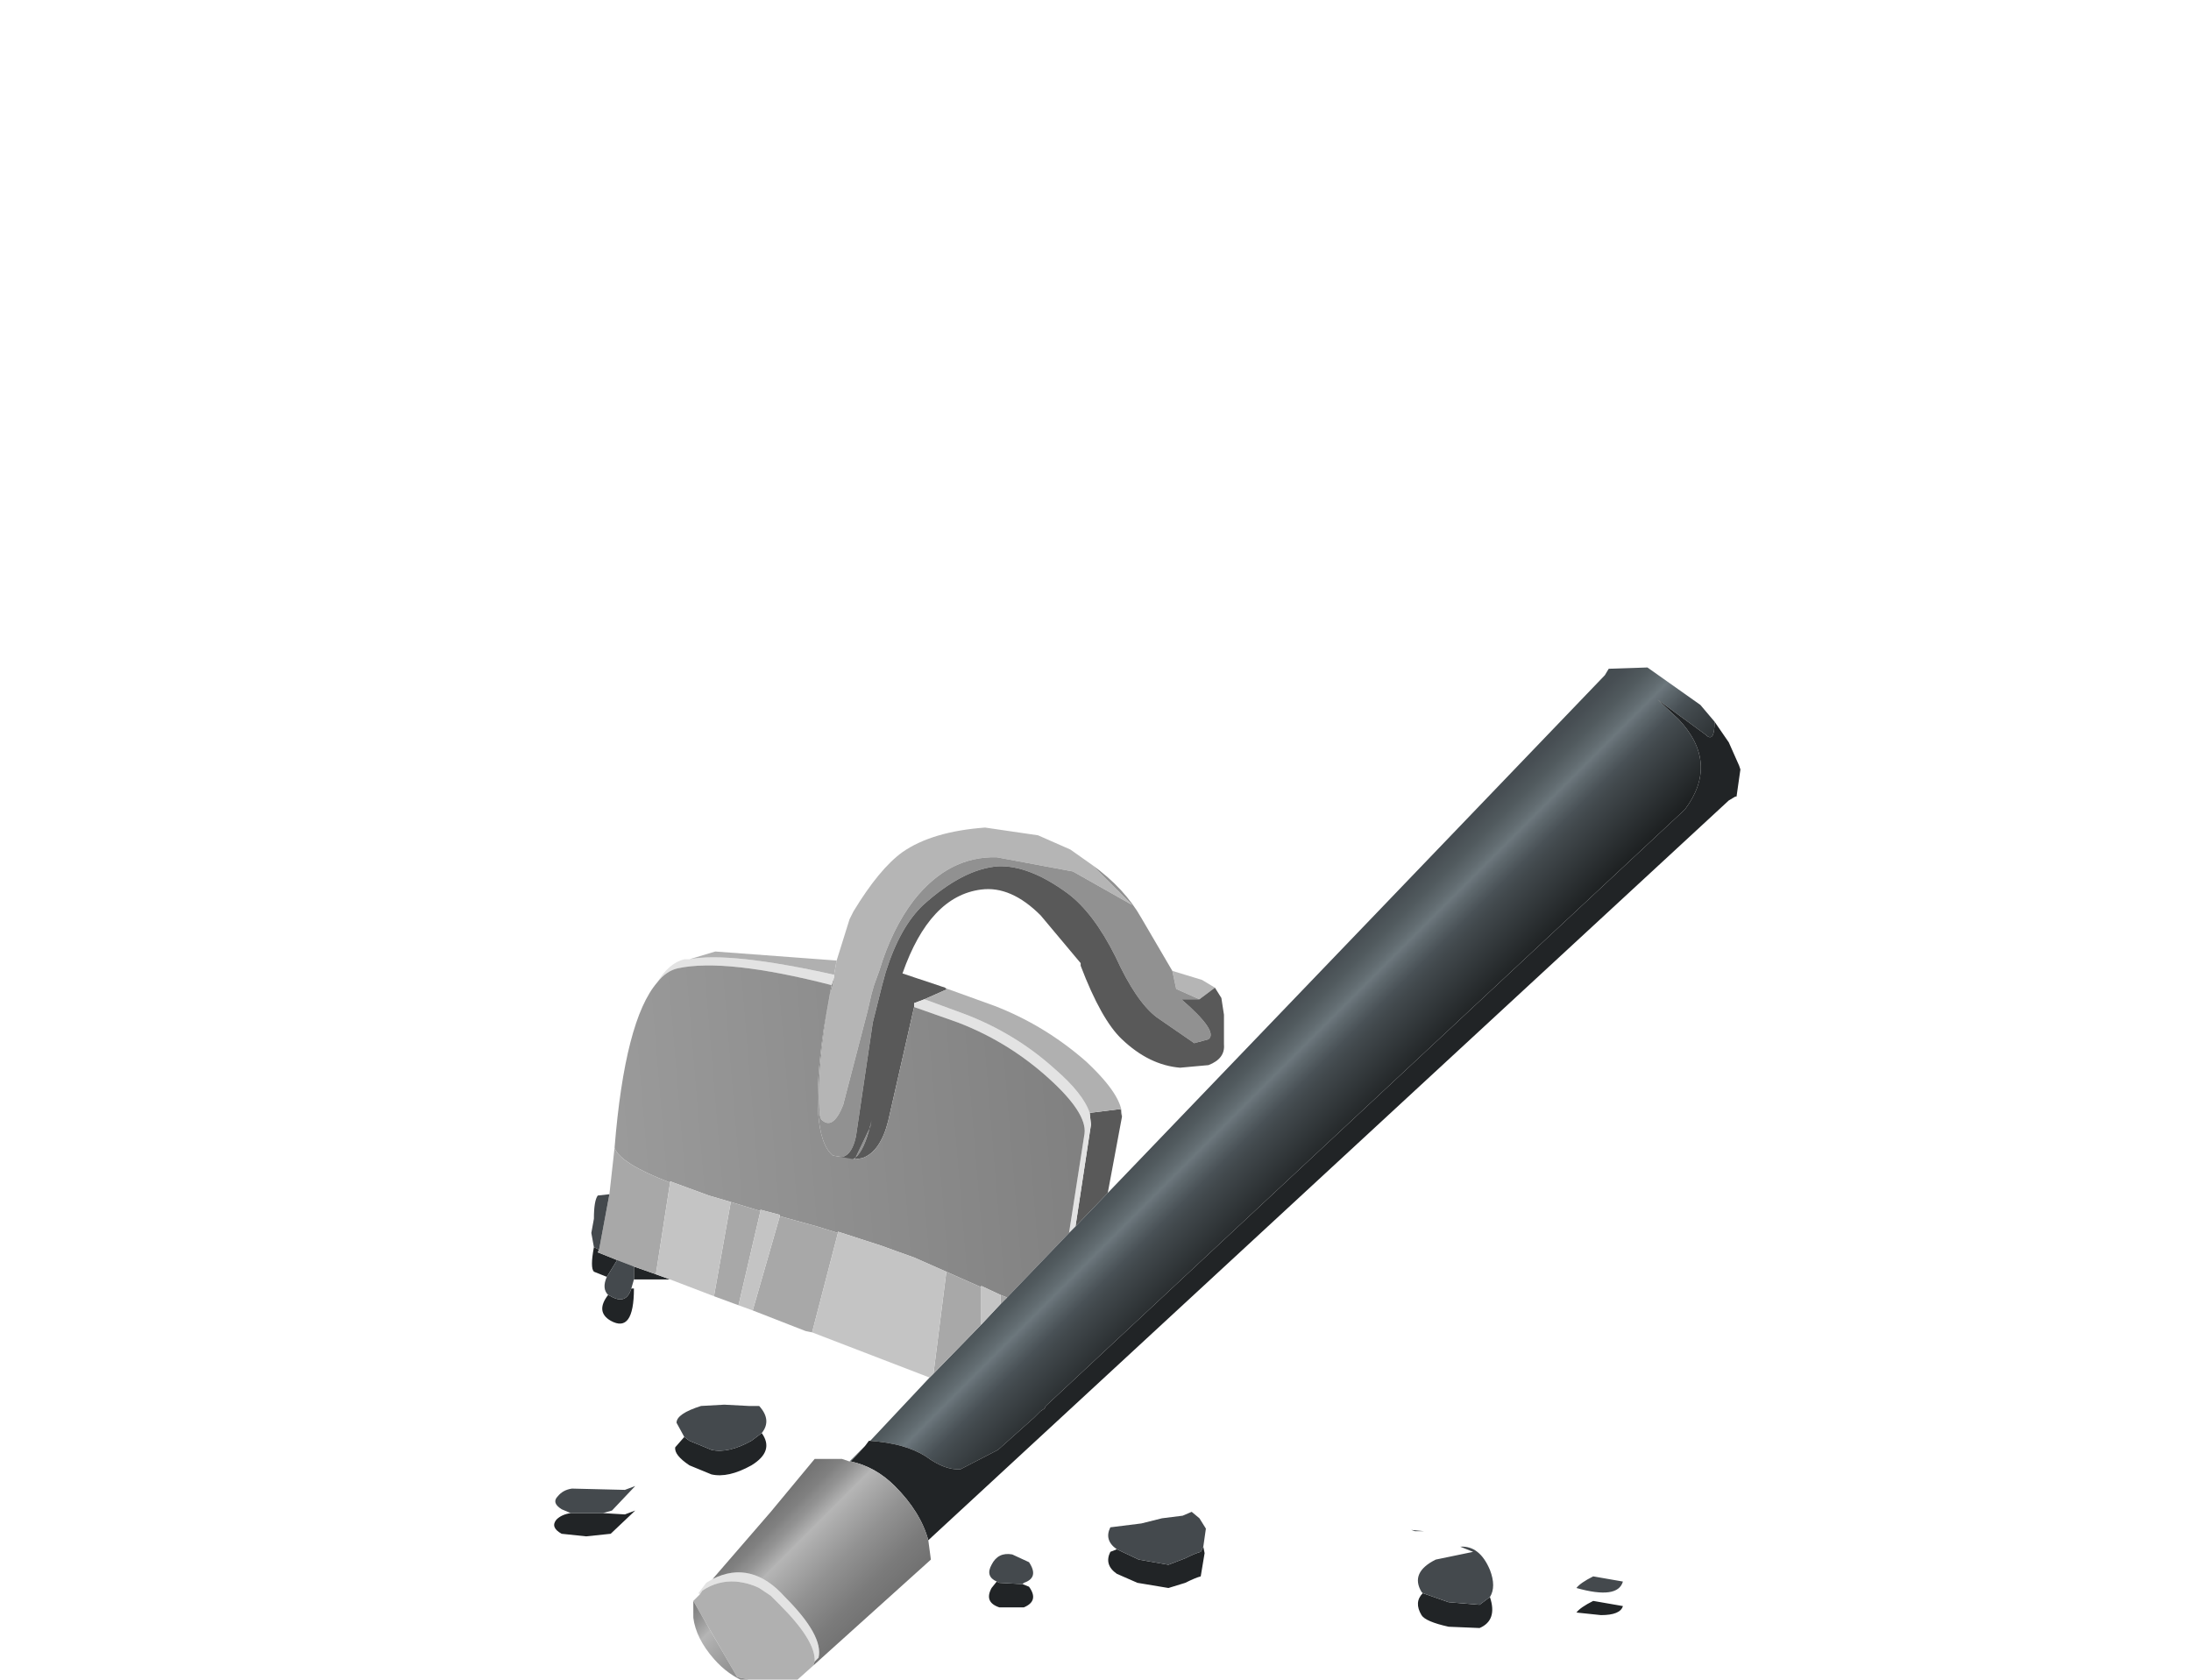 <?xml version="1.0" encoding="UTF-8" standalone="no"?>
<svg xmlns:xlink="http://www.w3.org/1999/xlink" height="65.05px" width="84.85px" xmlns="http://www.w3.org/2000/svg">
  <g transform="matrix(1.0, 0.0, 0.0, 1.0, 0.0, 0.0)">
    <use height="39.7" transform="matrix(1.0, 0.0, 0.0, 1.0, 21.45, 25.65)" width="46.0" xlink:href="#shape0"/>
  </g>
  <defs>
    <g id="shape0" transform="matrix(1.0, 0.0, 0.0, 1.0, -21.45, -25.65)">
      <path d="M47.05 38.25 L46.45 38.7 45.55 38.3 45.4 37.6 46.55 37.95 47.05 38.25 M42.3 33.5 L43.85 35.05 41.55 33.75 38.6 33.2 Q36.75 33.15 35.4 34.85 34.55 35.95 34.05 37.6 L33.85 38.15 33.75 38.5 33.6 39.15 32.65 42.8 Q32.25 43.8 31.8 43.35 L31.75 43.2 Q31.6 41.45 32.15 38.5 L32.25 38.15 32.3 37.85 32.3 37.75 32.4 37.2 32.9 35.6 33.05 35.3 Q34.05 33.65 34.95 33.0 36.1 32.2 38.15 32.05 L40.2 32.35 41.45 32.9 42.3 33.5" fill="#b5b5b5" fill-rule="evenodd" stroke="none"/>
      <path d="M46.45 38.7 L45.75 38.7 Q47.2 39.95 46.8 40.25 L46.25 40.4 44.8 39.4 Q44.0 38.8 43.2 37.05 42.35 35.35 41.35 34.6 39.85 33.5 38.65 33.55 37.3 33.65 35.75 35.05 34.85 35.9 34.3 37.65 L34.15 38.2 34.05 38.6 33.8 39.6 33.15 44.0 Q32.95 44.95 32.35 44.8 33.25 45.45 33.7 43.6 L33.75 43.4 33.7 43.65 33.1 44.9 32.25 44.75 Q31.3 43.95 31.9 39.85 L32.2 38.15 32.3 37.85 32.25 38.15 32.15 38.5 Q31.6 41.45 31.75 43.2 L31.8 43.35 Q32.25 43.8 32.65 42.8 L33.6 39.15 33.75 38.5 33.85 38.15 34.05 37.6 Q34.55 35.95 35.4 34.85 36.75 33.15 38.6 33.2 L41.55 33.75 43.85 35.05 42.3 33.5 Q43.55 34.4 44.2 35.55 L45.4 37.6 45.55 38.3 46.45 38.7" fill="#919191" fill-rule="evenodd" stroke="none"/>
      <path d="M33.1 44.9 L33.7 43.65 33.75 43.4 33.7 43.6 Q33.25 45.45 32.35 44.8 32.95 44.95 33.15 44.0 L33.8 39.6 34.05 38.6 34.15 38.2 34.3 37.65 Q34.85 35.9 35.75 35.05 37.3 33.65 38.65 33.55 39.85 33.5 41.35 34.6 42.35 35.35 43.2 37.05 44.0 38.8 44.8 39.4 L46.25 40.4 46.8 40.25 Q47.2 39.95 45.75 38.7 L46.45 38.7 47.05 38.25 47.3 38.65 47.4 39.3 47.4 39.4 47.4 40.45 Q47.45 41.0 46.8 41.25 L45.7 41.35 Q44.5 41.25 43.45 40.25 42.65 39.5 41.85 37.4 L41.85 37.3 40.3 35.45 Q39.15 34.3 38.0 34.45 36.0 34.7 34.95 37.7 L36.6 38.25 36.65 38.3 36.7 38.3 35.8 38.7 35.4 38.85 35.4 39.0 34.4 43.4 Q34.1 44.6 33.4 44.85 L33.1 44.9 M42.2 43.1 L43.4 42.95 43.45 43.25 42.9 46.2 41.65 47.5 42.25 43.55 42.2 43.1" fill="#595959" fill-rule="evenodd" stroke="none"/>
      <path d="M35.4 39.0 L35.4 38.85 35.8 38.7 37.3 39.25 Q39.3 40.0 40.85 41.4 41.95 42.35 42.2 43.1 L42.25 43.55 41.65 47.5 41.4 47.75 42.0 43.9 Q42.1 43.1 40.6 41.75 39.05 40.35 37.1 39.6 L35.4 39.0 M32.3 37.85 L32.2 38.15 Q28.1 37.1 26.25 37.5 25.8 37.6 25.45 38.05 25.9 37.3 26.5 37.15 L26.7 37.15 Q28.25 36.85 32.3 37.75 L32.3 37.85 M27.1 61.75 L27.05 61.7 27.35 61.3 27.6 61.15 Q29.1 60.4 30.4 61.85 31.9 63.35 31.7 64.2 L31.55 64.35 Q31.6 63.55 30.2 62.15 L29.85 61.8 29.4 61.5 Q29.0 61.3 28.5 61.25 27.8 61.2 27.2 61.6 L27.1 61.75" fill="#e3e3e3" fill-rule="evenodd" stroke="none"/>
      <path d="M35.8 38.7 L36.7 38.3 38.5 38.95 Q40.45 39.7 42.05 41.1 43.5 42.45 43.45 43.25 L43.4 42.95 42.2 43.1 Q41.95 42.35 40.85 41.4 39.3 40.0 37.3 39.25 L35.8 38.7 M32.4 37.2 L32.3 37.75 Q28.25 36.85 26.7 37.15 L27.7 36.85 32.4 37.2 M31.5 64.5 L30.55 65.35 30.45 65.35 28.55 64.95 26.85 62.0 27.1 61.75 27.2 61.6 Q27.8 61.2 28.5 61.25 29.0 61.3 29.4 61.5 L29.85 61.8 30.2 62.15 Q31.6 63.55 31.55 64.35 L31.5 64.5" fill="#b0b0b0" fill-rule="evenodd" stroke="none"/>
      <path d="M33.1 44.9 L33.4 44.85 Q34.1 44.6 34.4 43.4 L35.4 39.0 37.1 39.6 Q39.05 40.35 40.6 41.75 42.1 43.1 42.0 43.9 L41.4 47.75 39.0 50.25 38.75 50.15 38.0 49.8 38.0 49.85 35.4 48.7 34.7 48.45 34.15 48.25 32.45 47.7 32.45 47.75 31.65 47.5 30.2 47.1 30.2 47.05 29.45 46.85 29.45 46.9 28.3 46.55 27.45 46.3 25.95 45.75 25.95 45.8 Q24.0 45.05 23.8 44.45 24.2 39.5 25.45 38.05 25.8 37.6 26.25 37.5 28.1 37.1 32.2 38.15 L31.9 39.85 Q31.3 43.95 32.25 44.75 L33.1 44.9" fill="url(#gradient0)" fill-rule="evenodd" stroke="none"/>
      <path d="M41.65 47.5 L42.9 46.2 62.15 26.15 62.3 25.9 63.8 25.85 65.85 27.3 66.4 27.95 Q66.4 28.8 66.05 28.45 L64.2 27.1 65.0 27.85 Q66.6 29.55 65.25 31.35 L41.2 53.8 40.5 54.45 40.45 54.55 40.3 54.65 40.05 54.9 38.65 56.15 37.2 56.9 Q36.6 56.95 35.85 56.4 35.05 55.9 33.7 55.8 L36.0 53.35 36.15 53.2 38.0 51.3 38.75 50.5 39.0 50.25 41.4 47.75 41.65 47.5 M32.9 56.6 L33.5 56.0 32.95 56.6 32.9 56.6" fill="url(#gradient1)" fill-rule="evenodd" stroke="none"/>
      <path d="M33.7 55.8 Q35.05 55.9 35.85 56.4 36.6 56.95 37.2 56.9 L38.65 56.15 40.05 54.9 40.3 54.65 40.45 54.55 40.5 54.45 41.2 53.8 65.25 31.35 Q66.6 29.55 65.0 27.85 L64.2 27.1 66.05 28.45 Q66.4 28.8 66.4 27.95 L66.95 28.75 67.35 29.65 67.4 29.8 67.25 30.85 67.2 30.85 66.95 31.0 35.95 59.65 Q35.65 58.55 34.65 57.55 33.9 56.8 32.95 56.6 L33.5 56.0 33.65 55.8 33.7 55.8 M23.0 48.3 L23.2 48.4 23.15 48.5 23.9 48.8 23.5 49.45 23.0 49.25 Q22.85 49.1 23.0 48.3 M24.55 49.05 L25.4 49.35 25.95 49.55 24.8 49.55 24.55 49.55 24.55 49.05 M38.6 61.25 L38.7 61.3 39.6 61.35 39.85 61.45 Q40.25 62.0 39.65 62.25 L38.7 62.25 Q38.1 62.05 38.4 61.5 L38.6 61.25 M26.5 55.65 L26.7 55.8 27.55 56.15 Q28.2 56.3 29.1 55.8 L29.5 55.5 Q30.0 56.2 29.1 56.75 28.2 57.25 27.55 57.1 L26.7 56.75 Q26.1 56.35 26.15 56.05 L26.5 55.65 M23.55 50.15 L23.65 50.2 Q24.25 50.55 24.45 49.9 L24.55 49.9 Q24.55 51.65 23.65 51.15 23.05 50.8 23.55 50.15 M23.35 58.6 L24.2 58.65 24.6 58.5 23.65 59.4 22.7 59.5 21.75 59.4 Q21.3 59.15 21.55 58.85 21.75 58.65 22.1 58.6 L23.35 58.6 M61.05 62.45 Q61.2 62.25 61.7 62.0 L62.85 62.2 Q62.75 62.55 62.0 62.55 L61.05 62.45 M55.1 61.7 L56.1 62.05 57.3 62.15 57.7 61.85 Q58.0 62.75 57.3 63.05 L56.1 63.0 Q55.2 62.8 55.05 62.55 54.75 62.05 55.1 61.7 M46.6 59.9 L46.65 60.15 46.5 61.05 Q46.3 61.1 45.9 61.3 L45.25 61.5 44.05 61.3 43.25 60.95 Q42.75 60.6 43.0 60.1 L43.25 60.0 44.1 60.4 45.25 60.6 45.9 60.35 Q46.3 60.15 46.5 60.1 L46.6 59.9" fill="#212426" fill-rule="evenodd" stroke="none"/>
      <path d="M39.0 50.25 L38.75 50.5 38.75 50.4 38.75 50.15 39.0 50.25 M38.0 51.3 L36.15 53.2 36.65 49.25 35.4 48.7 38.0 49.85 38.0 51.3 M23.2 48.4 L23.6 46.25 23.8 44.45 Q24.0 45.05 25.95 45.8 L25.4 49.35 24.55 49.05 23.9 48.8 23.15 48.5 23.2 48.4 M28.3 46.55 L29.45 46.9 28.6 50.55 27.65 50.2 28.3 46.55 M30.2 47.1 L31.65 47.5 32.45 47.75 31.45 51.6 31.2 51.55 29.15 50.75 30.2 47.1" fill="#a8a8a8" fill-rule="evenodd" stroke="none"/>
      <path d="M23.0 48.3 L22.9 47.75 23.0 47.2 Q23.0 46.5 23.15 46.3 L23.6 46.25 23.2 48.4 23.0 48.3 M23.5 49.45 L23.9 48.8 24.55 49.05 24.55 49.55 24.45 49.9 Q24.25 50.55 23.65 50.2 L23.55 50.15 Q23.3 49.9 23.5 49.45 M38.6 61.25 Q38.15 61.05 38.4 60.6 38.65 60.1 39.2 60.2 L39.85 60.5 Q40.25 61.1 39.65 61.3 L39.6 61.35 38.7 61.3 38.6 61.25 M26.5 55.65 L26.2 55.1 Q26.2 54.75 27.15 54.45 L28.05 54.4 29.0 54.45 29.4 54.45 Q29.9 55.0 29.5 55.5 L29.1 55.8 Q28.2 56.3 27.55 56.15 L26.7 55.8 26.5 55.65 M23.35 58.6 L22.1 58.6 21.75 58.45 Q21.35 58.2 21.6 57.95 21.8 57.7 22.15 57.65 L24.2 57.7 24.6 57.55 23.7 58.5 23.35 58.6 M61.7 61.05 L62.85 61.25 Q62.65 61.95 61.05 61.5 61.2 61.3 61.7 61.05 M55.1 61.7 L55.05 61.65 Q54.6 60.9 55.6 60.4 L57.05 60.1 56.55 59.9 Q57.3 59.85 57.7 60.8 57.95 61.45 57.7 61.85 L57.3 62.15 56.1 62.05 55.1 61.7 M54.8 59.3 L54.65 59.25 55.15 59.3 54.8 59.3 M46.6 59.9 L46.5 60.1 Q46.3 60.15 45.9 60.35 L45.25 60.6 44.1 60.4 43.25 60.0 Q42.75 59.65 43.0 59.15 L44.2 59.0 45.0 58.8 45.8 58.7 46.15 58.55 46.45 58.8 46.7 59.2 46.6 59.9" fill="#44494d" fill-rule="evenodd" stroke="none"/>
      <path d="M38.75 50.5 L38.0 51.3 38.0 49.85 38.0 49.8 38.75 50.15 38.75 50.4 38.75 50.5 M36.15 53.2 L36.0 53.35 31.45 51.6 32.45 47.75 32.45 47.7 34.15 48.25 34.7 48.45 35.4 48.7 36.65 49.25 36.15 53.2 M25.4 49.35 L25.95 45.8 25.95 45.75 27.45 46.3 28.3 46.55 27.65 50.2 25.95 49.55 25.4 49.35 M29.45 46.9 L29.45 46.85 30.2 47.05 30.2 47.1 29.15 50.75 28.6 50.55 29.45 46.9" fill="#c4c4c4" fill-rule="evenodd" stroke="none"/>
      <path d="M27.6 61.15 L29.85 58.55 31.55 56.5 32.6 56.5 32.9 56.6 32.95 56.6 Q33.9 56.8 34.65 57.55 35.65 58.55 35.95 59.65 L36.05 60.4 31.5 64.5 31.55 64.35 31.7 64.2 Q31.9 63.35 30.4 61.85 29.1 60.4 27.6 61.15 M30.45 65.35 Q28.75 65.5 27.65 64.25 26.95 63.45 26.85 62.65 L26.85 62.0 28.55 64.95 30.45 65.35" fill="url(#gradient2)" fill-rule="evenodd" stroke="none"/>
    </g>
    <linearGradient gradientTransform="matrix(0.012, -0.001, -0.001, -0.012, 32.6, 46.25)" gradientUnits="userSpaceOnUse" id="gradient0" spreadMethod="pad" x1="-819.2" x2="819.2">
      <stop offset="0.0" stop-color="#9c9c9c"/>
      <stop offset="1.0" stop-color="#808080"/>
    </linearGradient>
    <linearGradient gradientTransform="matrix(0.003, 0.003, 0.003, -0.003, 47.55, 45.25)" gradientUnits="userSpaceOnUse" id="gradient1" spreadMethod="pad" x1="-819.2" x2="819.2">
      <stop offset="0.0" stop-color="#434b4f"/>
      <stop offset="0.094" stop-color="#474e53"/>
      <stop offset="0.188" stop-color="#515a5e"/>
      <stop offset="0.278" stop-color="#626c71"/>
      <stop offset="0.318" stop-color="#6c777d"/>
      <stop offset="0.365" stop-color="#5f696e"/>
      <stop offset="0.459" stop-color="#495156"/>
      <stop offset="0.514" stop-color="#42494d"/>
      <stop offset="0.89" stop-color="#1b1e1f"/>
    </linearGradient>
    <linearGradient gradientTransform="matrix(0.003, 0.003, 0.003, -0.003, 31.35, 61.1)" gradientUnits="userSpaceOnUse" id="gradient2" spreadMethod="pad" x1="-819.2" x2="819.2">
      <stop offset="0.0" stop-color="#717171"/>
      <stop offset="0.078" stop-color="#757575"/>
      <stop offset="0.157" stop-color="#808080"/>
      <stop offset="0.231" stop-color="#949494"/>
      <stop offset="0.306" stop-color="#afafaf"/>
      <stop offset="0.318" stop-color="#b5b5b5"/>
      <stop offset="0.549" stop-color="#939393"/>
      <stop offset="0.761" stop-color="#7b7b7b"/>
      <stop offset="0.89" stop-color="#727272"/>
    </linearGradient>
  </defs>
</svg>
